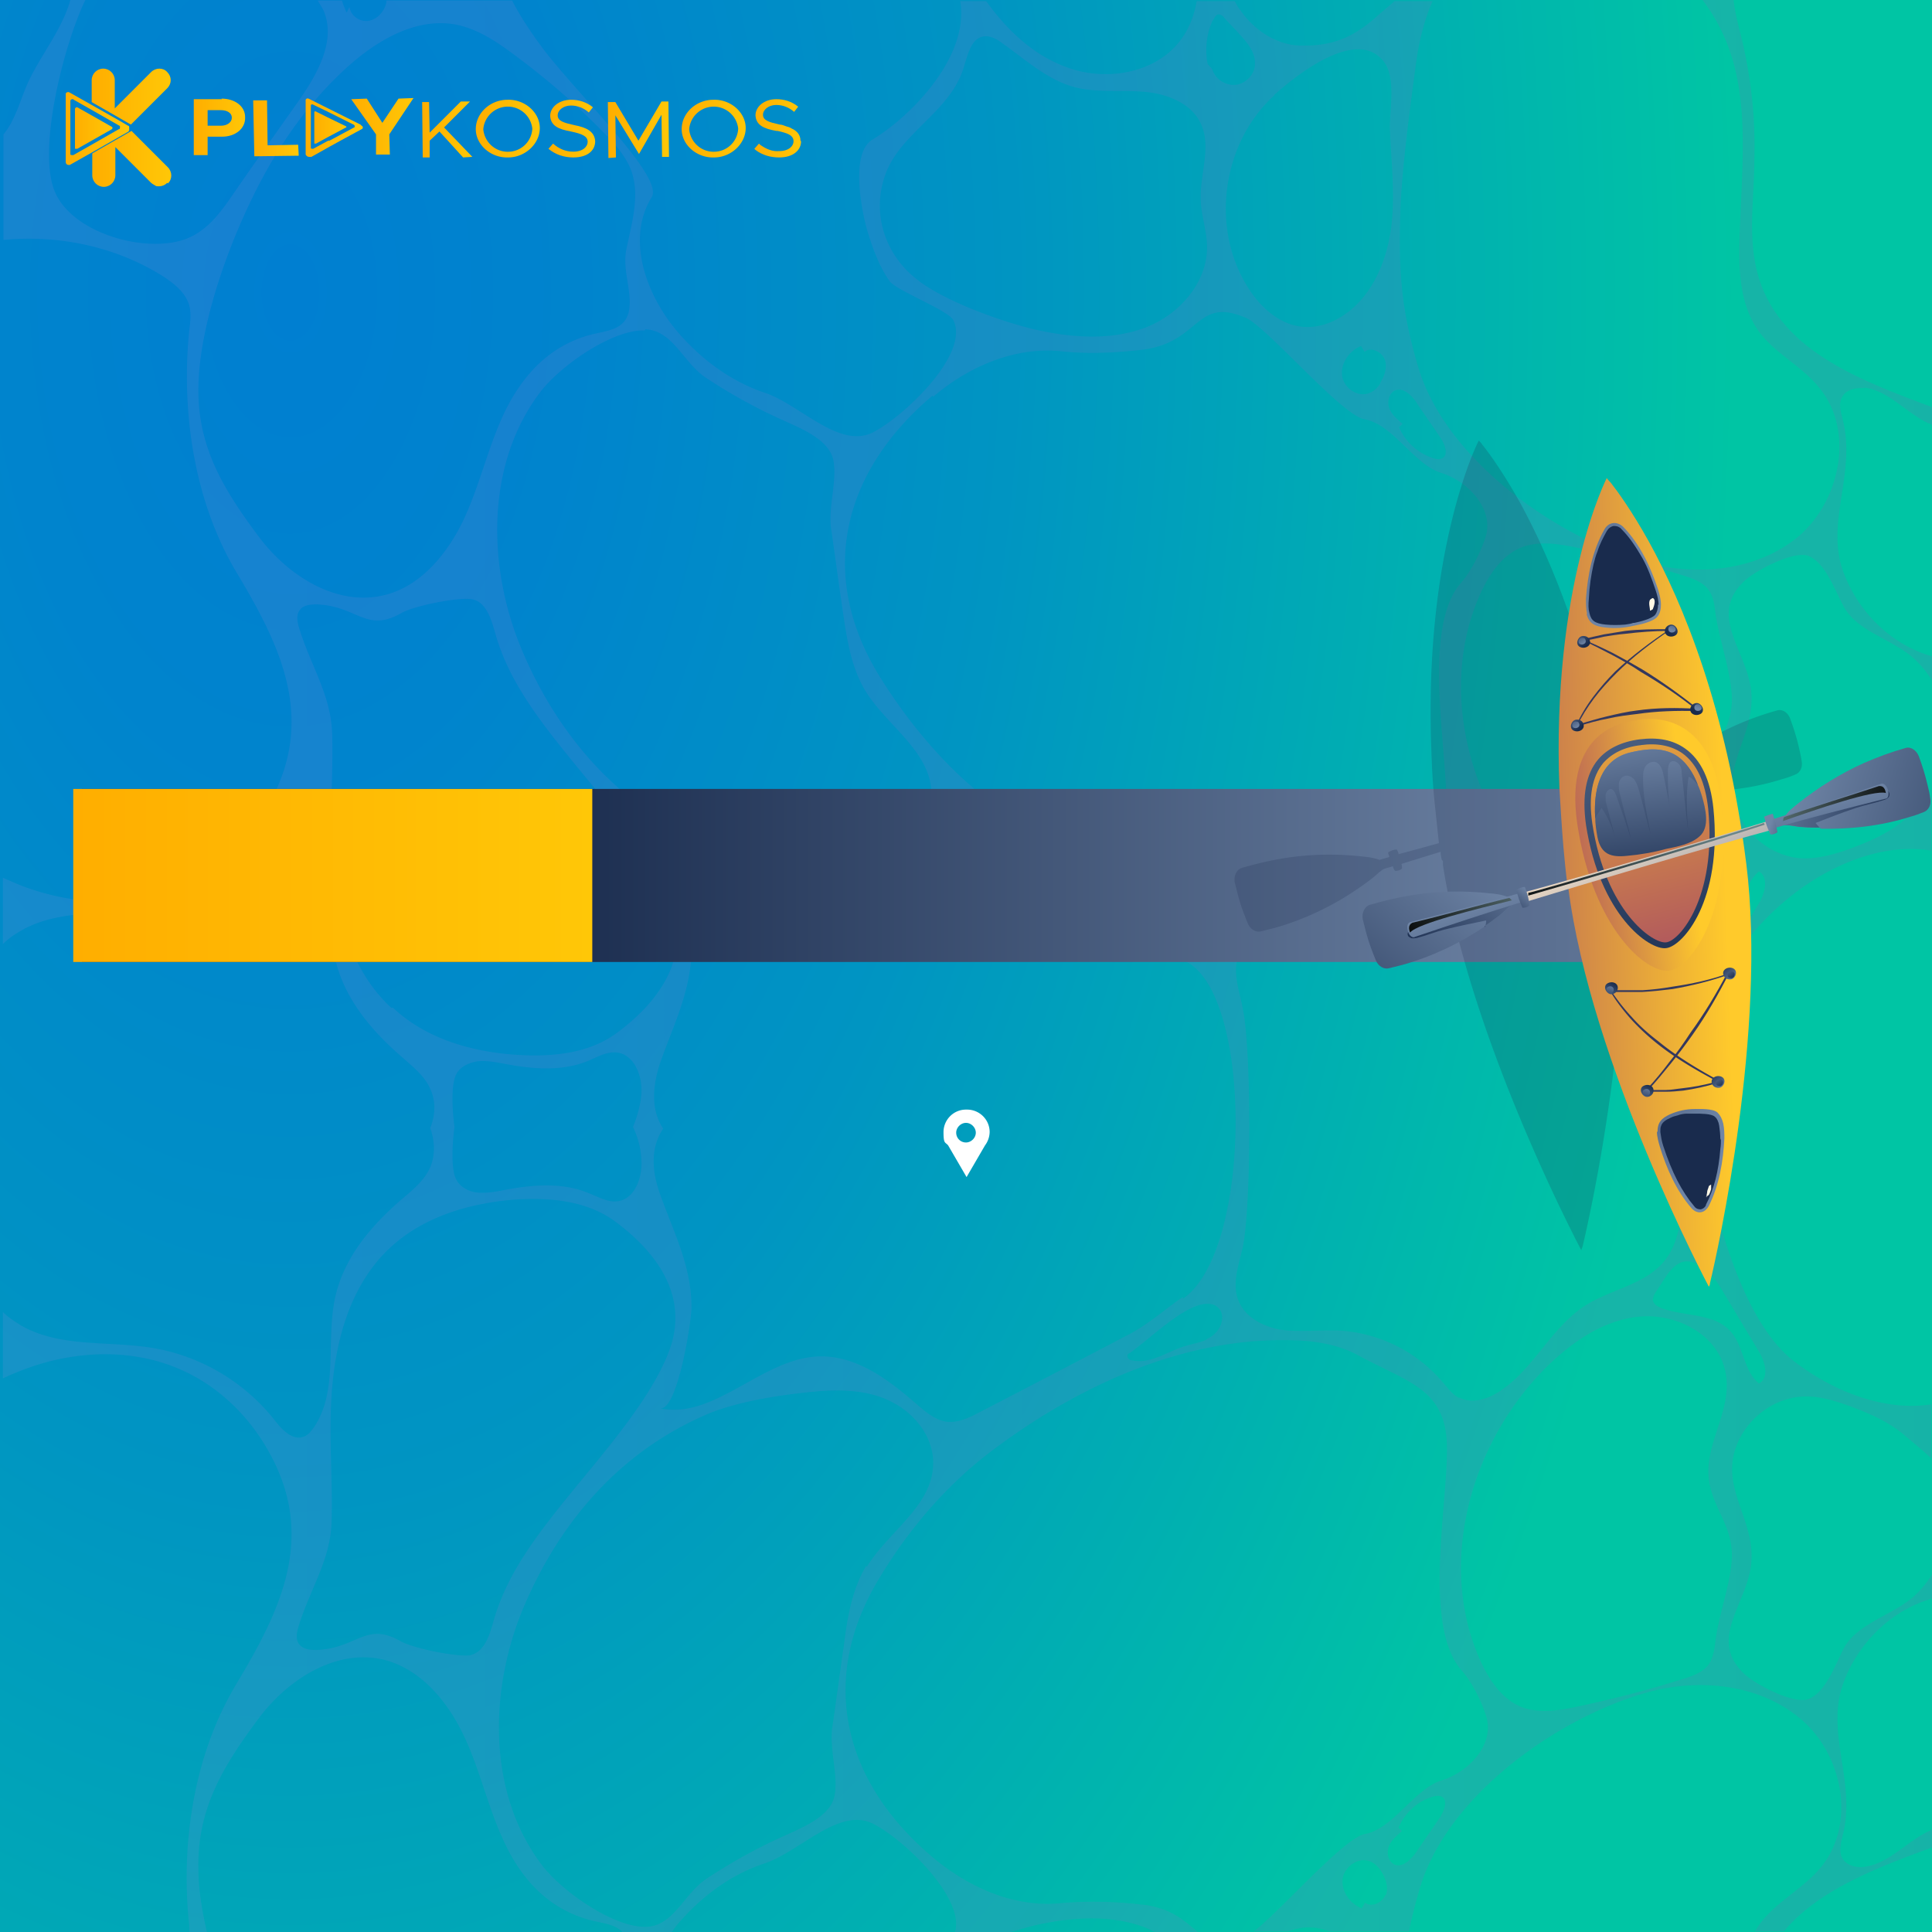 <svg xmlns="http://www.w3.org/2000/svg" xmlns:xlink="http://www.w3.org/1999/xlink" width="335" height="335"><rect width="100%" height="100%" fill="#333333" stroke="none"/><defs><linearGradient id="f" x1=".6" x2="335" y1="167.5" y2="167.5" data-name="Безымянный градиент 497" gradientUnits="userSpaceOnUse"><stop offset="0" stop-color="#8d8ddb"/><stop offset="1" stop-color="#8b57b8"/></linearGradient><linearGradient id="a" x1="15.9" x2="29.6" y1="16.8" y2="16.8" data-name="Безымянный градиент 245" gradientUnits="userSpaceOnUse"><stop offset="0" stop-color="#ffae00"/><stop offset="1" stop-color="#ffc707"/></linearGradient><linearGradient xlink:href="#a" id="g" x1="15.9" x2="29.6" y1="27.4" y2="27.4" data-name="Безымянный градиент 245"/><linearGradient xlink:href="#a" id="h" x1="11.3" x2="22.4" y1="22.1" y2="22.1" data-name="Безымянный градиент 245"/><linearGradient xlink:href="#a" id="i" x1="13" x2="19.5" y1="22.1" y2="22.1" data-name="Безымянный градиент 245"/><linearGradient xlink:href="#a" id="j" x1="52.9" x2="62.7" y1="22.1" y2="22.1" data-name="Безымянный градиент 245"/><linearGradient xlink:href="#a" id="k" x1="54.4" x2="60.1" y1="22" y2="22" data-name="Безымянный градиент 245"/><linearGradient xlink:href="#a" id="l" x1="33.7" x2="42.6" y1="22" y2="22" data-name="Безымянный градиент 245"/><linearGradient xlink:href="#a" id="m" x1="43.9" x2="51.8" y1="22.2" y2="22.2" data-name="Безымянный градиент 245"/><linearGradient xlink:href="#a" id="n" x1="60.9" x2="71.7" y1="21.9" y2="21.9" data-name="Безымянный градиент 245"/><linearGradient xlink:href="#a" id="o" x1="73.2" x2="81.9" y1="22.5" y2="22.5" data-name="Безымянный градиент 245"/><linearGradient xlink:href="#a" id="p" x1="82.5" x2="93.6" y1="22.3" y2="22.3" data-name="Безымянный градиент 245"/><linearGradient xlink:href="#a" id="q" x1="95.1" x2="103.2" y1="22.4" y2="22.4" data-name="Безымянный градиент 245"/><linearGradient xlink:href="#a" id="r" x1="105.4" x2="116" y1="22.5" y2="22.5" data-name="Безымянный градиент 245"/><linearGradient xlink:href="#a" id="s" x1="118.2" x2="129.3" y1="22.3" y2="22.3" data-name="Безымянный градиент 245"/><linearGradient xlink:href="#a" id="t" x1="130.9" x2="138.9" y1="22.4" y2="22.4" data-name="Безымянный градиент 245"/><linearGradient id="u" x1="14.2" x2="275" y1="151.8" y2="151.8" gradientUnits="userSpaceOnUse"><stop offset=".3" stop-color="#192b4d"/><stop offset="1" stop-color="#6f85a6"/></linearGradient><linearGradient xlink:href="#a" id="v" x1="12.7" x2="102.7" y1="151.8" y2="151.8" data-name="Безымянный градиент 245"/><linearGradient id="c" x1="-686.6" x2="-721.5" y1="-1339.8" y2="-1291.3" data-name="Безымянный градиент 11" gradientTransform="rotate(52.3 -1712.93 410.03)" gradientUnits="userSpaceOnUse"><stop offset="0" stop-color="#ffca2b"/><stop offset="1" stop-color="#96326e"/></linearGradient><linearGradient id="b" x1="-2236.5" x2="-2203.4" y1="1013.7" y2="1036.7" data-name="Безымянный градиент 18" gradientTransform="rotate(172.8 -944.91 686.8)" gradientUnits="userSpaceOnUse"><stop offset="0" stop-color="#6f85a6"/><stop offset="1" stop-color="#192b4d"/></linearGradient><linearGradient xlink:href="#b" id="w" x1="298.9" x2="287.2" y1="203" y2="196.9" data-name="Безымянный градиент 18"/><linearGradient xlink:href="#b" id="x" x1="-2234.8" x2="-2203.3" y1="1115.1" y2="1136" data-name="Безымянный градиент 18"/><linearGradient xlink:href="#b" id="y" x1="288.1" x2="275.5" y1="104.4" y2="98.1" data-name="Безымянный градиент 18"/><linearGradient xlink:href="#c" id="z" x1="-696" x2="-711.2" y1="-1339" y2="-1312.7" data-name="Безымянный градиент 11"/><linearGradient xlink:href="#b" id="A" x1="-2228" x2="-2238.2" y1="1125.6" y2="1039.4" data-name="Безымянный градиент 18"/><linearGradient xlink:href="#c" id="B" x1="-2230.1" x2="-2239.3" y1="1107.3" y2="1031.3" data-name="Безымянный градиент 11" gradientTransform="rotate(172.8 -944.91 686.8)"/><linearGradient xlink:href="#b" id="C" x1="-2234.2" x2="-2234.2" y1="1085.5" y2="1059" data-name="Безымянный градиент 18"/><linearGradient xlink:href="#b" id="D" x1="-2233.1" x2="-2234.7" y1="1088.8" y2="1061.5" data-name="Безымянный градиент 18"/><linearGradient xlink:href="#b" id="E" x1="-2242" x2="-2239.5" y1="1024.9" y2="1028.2" data-name="Безымянный градиент 18"/><linearGradient xlink:href="#b" id="F" x1="-2239.9" x2="-2241.3" y1="1028" y2="1025.2" data-name="Безымянный градиент 18"/><linearGradient xlink:href="#b" id="G" x1="858.9" x2="861.4" y1="1024.2" y2="1027.6" data-name="Безымянный градиент 18" gradientTransform="scale(1 -1) rotate(7.2 10232.15 -4155.99)"/><linearGradient xlink:href="#b" id="H" x1="861" x2="859.6" y1="1027.3" y2="1024.5" data-name="Безымянный градиент 18" gradientTransform="scale(1 -1) rotate(7.2 10232.15 -4155.99)"/><linearGradient xlink:href="#b" id="I" x1="-2246.2" x2="-2243.7" y1="1043.3" y2="1046.6" data-name="Безымянный градиент 18"/><linearGradient xlink:href="#b" id="J" x1="-2244.1" x2="-2245.5" y1="1046.4" y2="1043.6" data-name="Безымянный градиент 18"/><linearGradient xlink:href="#b" id="K" x1="855" x2="857.4" y1="1042.6" y2="1045.9" data-name="Безымянный градиент 18" gradientTransform="scale(1 -1) rotate(7.2 10232.15 -4155.99)"/><linearGradient xlink:href="#b" id="L" x1="857" x2="855.6" y1="1045.7" y2="1042.9" data-name="Безымянный градиент 18" gradientTransform="scale(1 -1) rotate(7.2 10232.15 -4155.99)"/><linearGradient xlink:href="#b" id="M" x1="-2242.9" x2="-2240.4" y1="-610.2" y2="-606.9" data-name="Безымянный градиент 18" gradientTransform="scale(-1 1) rotate(7.2 -6956.33 15261.34)"/><linearGradient xlink:href="#b" id="N" x1="-2240.8" x2="-2242.2" y1="-607.1" y2="-609.9" data-name="Безымянный градиент 18" gradientTransform="scale(-1 1) rotate(7.2 -6956.33 15261.34)"/><linearGradient xlink:href="#b" id="O" x1="857" x2="859.5" y1="-609.5" y2="-606.1" data-name="Безымянный градиент 18" gradientTransform="rotate(-7.2 6273.07 4397.6)"/><linearGradient xlink:href="#b" id="P" x1="859.1" x2="857.7" y1="-606.3" y2="-609.1" data-name="Безымянный градиент 18" gradientTransform="rotate(-7.2 6273.07 4397.6)"/><linearGradient xlink:href="#b" id="Q" x1="-2245.6" x2="-2243.2" y1="-596.2" y2="-592.9" data-name="Безымянный градиент 18" gradientTransform="scale(-1 1) rotate(7.2 -6956.33 15261.34)"/><linearGradient xlink:href="#b" id="R" x1="-2243.6" x2="-2245" y1="-593.1" y2="-595.9" data-name="Безымянный градиент 18" gradientTransform="scale(-1 1) rotate(7.2 -6956.33 15261.34)"/><linearGradient xlink:href="#b" id="S" x1="854.1" x2="856.6" y1="-595.2" y2="-591.9" data-name="Безымянный градиент 18" gradientTransform="rotate(-7.2 6273.07 4397.6)"/><linearGradient xlink:href="#b" id="T" x1="856.2" x2="854.8" y1="-592.1" y2="-594.9" data-name="Безымянный градиент 18" gradientTransform="rotate(-7.2 6273.07 4397.6)"/><linearGradient id="U" x1="-1240.6" x2="-1210" y1="-1315.6" y2="-1320.3" data-name="Безымянный градиент 3" gradientTransform="rotate(73.7 -1451.92 431.56)" gradientUnits="userSpaceOnUse"><stop offset="0" stop-color="#f0dcc5"/><stop offset=".3" stop-color="#b9b5b5"/><stop offset="1" stop-color="#30548e"/><stop offset="1" stop-color="#274e8c"/></linearGradient><linearGradient xlink:href="#b" id="V" x1="-1242.5" x2="-1214.4" y1="-1344.3" y2="-1388.6" data-name="Безымянный градиент 18" gradientTransform="rotate(73.7 -1451.92 431.56)"/><linearGradient xlink:href="#b" id="W" x1="-1241.2" x2="-1228.5" y1="-1336.5" y2="-1360.4" data-name="Безымянный градиент 18" gradientTransform="rotate(73.7 -1451.92 431.56)"/><linearGradient xlink:href="#b" id="X" x1="-1237.3" x2="-1211.6" y1="-1349.6" y2="-1349.3" data-name="Безымянный градиент 18" gradientTransform="rotate(73.7 -1451.92 431.56)"/><linearGradient xlink:href="#b" id="Y" x1="-1235" x2="-1231.5" y1="-1337.5" y2="-1343" data-name="Безымянный градиент 18" gradientTransform="rotate(73.7 -1451.92 431.56)"/><linearGradient id="d" x1="-1241.7" x2="-1229.2" y1="-1336.6" y2="-1360" data-name="Безымянный градиент 26" gradientTransform="rotate(73.7 -1451.92 431.56)" gradientUnits="userSpaceOnUse"><stop offset="0" stop-color="#6a868a"/><stop offset="1"/></linearGradient><linearGradient xlink:href="#b" id="Z" x1="-1243.1" x2="-1214.9" y1="1832.9" y2="1788.6" data-name="Безымянный градиент 18" gradientTransform="scale(1 -1) rotate(-73.7 -1815.51 -160.1)"/><linearGradient xlink:href="#b" id="aa" x1="-1241.7" x2="-1229" y1="1840.7" y2="1816.8" data-name="Безымянный градиент 18" gradientTransform="scale(1 -1) rotate(-73.7 -1815.51 -160.1)"/><linearGradient xlink:href="#b" id="ab" x1="-1237.8" x2="-1212.1" y1="1827.6" y2="1827.9" data-name="Безымянный градиент 18" gradientTransform="scale(1 -1) rotate(-73.7 -1815.51 -160.1)"/><linearGradient xlink:href="#b" id="ac" x1="-1235.6" x2="-1232" y1="1839.7" y2="1834.2" data-name="Безымянный градиент 18" gradientTransform="scale(1 -1) rotate(-73.7 -1815.51 -160.1)"/><linearGradient xlink:href="#d" id="ad" x1="-1242.2" x2="-1229.7" y1="1840.6" y2="1817.2" data-name="Безымянный градиент 26" gradientTransform="scale(1 -1) rotate(-73.7 -1815.51 -160.1)"/><linearGradient xlink:href="#d" id="ae" x1="-1230.2" x2="-1243.3" y1="-1329" y2="-1289.1" data-name="Безымянный градиент 26"/><radialGradient id="e" cx="1198.1" cy="50.7" r="418.3" data-name="Безымянный градиент 9" fx="1198.1" fy="50.7" gradientTransform="matrix(.6 0 0 1 -668.5 0)" gradientUnits="userSpaceOnUse"><stop offset="0" stop-color="#007fd1"/><stop offset=".2" stop-color="#0084cd"/><stop offset=".5" stop-color="#0095c2"/><stop offset=".8" stop-color="#00b1b0"/><stop offset="1" stop-color="#00c5a4"/></radialGradient></defs><g data-name="Layer 1"><path fill="url(#e)" d="M0 0h335v335H0z"/><path fill="url(#f)" d="M323.2 67.2c4.3.5 7.3 4.4 11.2 6.2.2 0 .4.2.6.3v-3.1c-12.9-4.9-28.4-10.3-30.8-25.8-.9-5.7 0-11.5 0-17.3.2-7.1-.6-14.3-2.3-21.2-.5-2-1.1-4.2-1.3-6.3h-5.4c8.2 10.7 7.2 23.3 6.6 37-.3 7.1-.9 14.8 3.2 20.5 2.9 3.9 7.5 6 10.5 9.8 6 7.3 3.7 19.2-3.4 25.5-7.2 6.2-17.8 7.2-26.9 4.7-15.4-4.3-34.6-17.9-39.3-33.9-2.9-9.8-3.4-16.3-3.1-26.5.2-7.5 1.8-19.2 2.8-26.6.5-3.5 1.4-7.1 2.8-10.3h-6.6c-1 .9-2 1.7-2.9 2.5-4.1 3.7-7.7 5.3-13.2 5.2-4.2 0-8.2-2.6-10.6-6.1-.4-.5-.7-1-1-1.6h-6.6c-.4 2.2-1.1 4.3-2.4 6.2-4.2 6.3-13.3 7.9-20.3 5.2-5.7-2.1-10.2-6.4-13.8-11.4h-4.5c1.6 9.3-8 19.6-15.2 24-3.9 2.3-1.9 12.2-1 15.5.9 3 2.1 6.5 4 9.1 1.2 1.6 10.1 5 11 6.7 3 6-9.1 17.2-14.2 19.6-5.8 2.6-12.5-5-18.5-7s-11.3-6-15.4-10.9c-5.3-6.4-8.6-15.9-4.2-23 2.1-3.4-11.5-16.4-18.5-25.3-2.1-2.8-4.1-5.7-5.7-8.8H67v.3c-.3 1.5-1.5 2.9-3 3.2-1.5.3-3.2-.8-3.4-2.4l-.5 1c-.3-.7-.6-1.4-.8-2.1h-4.2l.9 1.5c2.5 5.4-1.1 11.5-4.5 16.3-3.8 5.4-7.6 10.7-11.3 16.1-2 2.9-4.2 5.8-7.4 7.2-7 3.1-20.8-.7-23.5-8.5-2.7-7.8 2-25.5 5.5-32.7h-2.6c-1.3 4.7-4.6 8.9-6.8 13.2-1.7 3.2-2.5 7.4-4.8 10.1v18.3c9.5-.9 19.3 1.1 27.5 6.2 2 1.3 4 2.8 4.7 5.1.4 1.4.2 3 0 4.5-1.4 14.2.9 29.7 8.3 42 7.8 13 13.7 25.5 5.5 40.1-3.5 6.3-9 11.6-15.7 14.4-8.3 3.5-17.9 3-26.3 0-1.4-.5-2.7-1.1-4.1-1.7v11.5c.9-.9 1.9-1.6 3.1-2.3 6.9-4 15.5-2.6 23.3-4 8-1.4 15.5-5.9 20.6-12.3 1.4-1.7 3.2-3.8 5.2-3 .8.3 1.4 1 1.8 1.7 4.3 6.5 1.9 15.2 3.7 22.8 1.6 6.6 6.2 12.1 11.4 16.6 1.9 1.7 4 3.3 5 5.6 1 2.1.9 4.6 0 6.8.8 2.2.9 4.7 0 6.8-1 2.3-3.1 4-5 5.6-5.2 4.5-9.8 9.9-11.4 16.6-1.8 7.6.6 16.3-3.7 22.8-.5.7-1 1.4-1.8 1.7-2 .8-3.9-1.3-5.2-3a34.28 34.28 0 0 0-20.6-12.3c-7.8-1.4-16.4 0-23.3-4-1.1-.7-2.2-1.4-3.1-2.3V239c1.3-.6 2.7-1.2 4.1-1.7 8.4-3.1 18.1-3.5 26.3 0 6.7 2.8 12.2 8.1 15.7 14.4 8.2 14.6 2.3 27.1-5.5 40.1-7.5 12.4-9.8 27.8-8.3 42 0 .4 0 .9.1 1.3h3c-.9-3.9-1.5-7.6-1.5-11.1-.2-10.4 4.3-17.8 10.5-26.1 5.1-6.8 13.5-12.1 21.7-10.1 6.3 1.6 10.9 7.1 13.7 12.9 2.8 5.8 4.2 12.3 6.9 18.2 3 6.7 7.7 12 15 14 2.2.6 4.5.7 5.8 2.2h8.4l.8-1.1c4.1-4.9 9.3-8.9 15.4-10.9 6-2 12.7-9.6 18.5-7 4.9 2.2 16.3 12.8 14.5 18.9h9.7c1.7-.5 3.4-1 4.8-1.3 6.1-1.3 12.6-1.7 18.4.5.6.2 1.1.5 1.7.8h7.5c-2.2-1.8-4.6-4.3-10.1-4.8-4.5-.5-9.2-.6-13.7-.2-8 .8-15.9-2.7-22.1-7.9-15.3-12.8-20.2-30.6-9.3-48.5 5.1-8.5 11.8-16.3 19.7-22.2 14.9-11.2 33.3-19.6 52-19 3.8.1 7.7.7 11.1 2.5 9 4.9 15.5 5.9 15.6 16.1.1 10.2-4.2 30.9 2.5 38.6 1.8 2 3.5 5.4 4.3 8 1.5 4.8-2.9 9.6-7.7 11.1-4.8 1.5-8.4 8.4-13.3 9.3-3.6.6-14.6 13.3-19.3 16.9h6a9.37 9.37 0 0 1 7.1 0h13.8c.5-2.4 1.1-4.8 1.9-7.5 4.7-16 23.9-29.6 39.3-33.9 9.1-2.6 19.7-1.5 26.9 4.7 7.2 6.2 9.4 18.1 3.4 25.5-3 3.7-7.6 5.9-10.5 9.7-.4.5-.7 1-1 1.5h5c6.2-7.4 16.6-11.2 25.8-14.6v-3.1c-.2 0-.4.2-.6.3-3.9 1.8-6.9 5.6-11.2 6.2-1.4.2-3-.2-3.8-1.4-.7-1.2-.3-2.7 0-4 2.4-9.2-2.9-17.5 0-26.1 2.4-7 8.3-13 15.5-15V273c-.8 1.3-1.7 2.4-2.6 3.3-3.7 3.7-10.4 5-12.8 9.7-1.4 2.8-3.1 7.5-6 8.6-2.5 1-9.2-2.5-11.2-4.4-6.5-6.2 1-12.5 1.3-19.7.4-7.9-6.4-13.5-1.7-21.7 2.1-3.6 5.9-6.2 10-6.6 3-.3 5.9.6 8.7 1.6 3.5 1.3 7 2.8 9.8 5.3 1.2 1 2.8 2.3 4.4 3.8v-9.4c-8.2 1.3-17.2-2.3-24-7.6-12.1-9.5-16.3-40.4-16.3-40.4-3.9-14.8 4.2-31 16.3-40.4 6.8-5.3 15.8-9 24-7.6v-9.4c-1.6 1.5-3.2 2.8-4.4 3.8-2.8 2.5-6.3 4-9.8 5.3-2.8 1-5.7 1.8-8.7 1.6-4.1-.4-8-3-10-6.6-4.7-8.2 2.1-13.8 1.7-21.7-.3-7.2-7.8-13.5-1.3-19.7 2-1.9 8.7-5.4 11.2-4.4 2.9 1.2 4.5 5.8 6 8.6 2.4 4.7 9.1 5.9 12.8 9.7.9.9 1.8 2 2.6 3.3v-4.2c-7.2-2-13.1-8-15.5-15-2.9-8.5 2.4-16.9 0-26.1-.3-1.3-.8-2.8 0-4 .7-1.2 2.4-1.5 3.8-1.4Zm-83 261.4c-.5 1.3-2.4 2.2-3.5 1.3l-.6 1c-2-.8-3.5-2.9-3.3-5 .2-2.1 2.6-3.9 4.6-3.2.9.3 1.6 1 2.1 1.8.8 1.2 1.3 2.8.8 4.1Zm9.7-13.8c-1.4 2.1-2.9 4.2-4.3 6.3-.9 1.3-2.4 2.8-3.8 2.2-1.1-.5-1.4-2-1-3.1.4-1.1 1.4-1.9 2.3-2.7l-.6-.6c1.1-2.6 3.4-4.7 6.1-5.4.4-.1.9-.2 1.3 0 1.2.5.6 2.3-.1 3.4Zm-4.3-245c1.4 2.1 2.9 4.2 4.3 6.3.7 1.1 1.3 2.9.1 3.4-.4.2-.9.1-1.3 0-2.7-.8-5-2.8-6.1-5.4l.6-.6c-.9-.8-1.9-1.6-2.3-2.7-.4-1.1-.1-2.6 1-3.1 1.5-.6 2.9.9 3.8 2.2Zm-24.7-53.3c3.8-3.4 14.1-11.7 18.9-6 2.4 2.8 1.1 8.7 1.2 11.9.2 5.1.8 10.2.4 15.3-.5 6.9-3.4 14.3-9.5 17.6-1.6.9-3.4 1.4-5.2 1.4-4.6 0-8.4-3.5-10.7-7.5-6.1-10.3-3.9-24.7 5-32.7Zm18.5 49.9c-.5.8-1.2 1.5-2.1 1.8-2 .7-4.4-1-4.6-3.2-.2-2.1 1.3-4.2 3.3-5l.6 1c1.1-.9 3 0 3.5 1.3s0 2.9-.8 4.1Zm-29-63c.2-.4.5-.9.9-.9s.8.3 1 .6c.9 1 1.8 1.9 2.6 2.8 1.4 1.5 2.8 3.2 2.7 5.2 0 1.8-1.6 3.4-3.3 3.6-1.8.2-3.6-1-4.1-2.7l-.8-.9c-.5-2.5-.2-5.3.9-7.6Zm-51.2 45.2c-5.5-4.1-8.2-11.3-5.7-18.3 2.6-7.3 11.3-10.9 13.6-18.6.7-2.2 1.3-5.2 3.6-5.4 1.1-.1 2.2.5 3.1 1.2 4 2.8 7.7 6.3 12.5 7.6 3.8 1 7.9.5 11.9.8 4 .3 8.3 1.9 10 5.5 1.9 4-.1 8.6 0 13 0 2.8 1.1 5.6 1.1 8.5 0 6.2-4.9 11.7-10.7 13.9-5.8 2.2-12.3 1.8-18.4.5-6-1.3-16-4.9-20.9-8.6Zm2.6 20.2c6.1-5.2 14.1-8.7 22.1-7.9 4.5.5 9.2.3 13.7-.2 10.7-1.1 9.5-9.4 18.4-5.6 3.7 1.6 16.6 16.9 20.6 17.6 5 .9 8.5 7.8 13.3 9.3 4.8 1.5 9.2 6.4 7.7 11.1-.8 2.5-2.5 6-4.3 8-6.7 7.7-2.4 28.4-2.5 38.6-.1 10.2-6.6 11.2-15.6 16.1-3.3 1.8-7.2 2.4-11.1 2.5-18.6.6-37.1-7.8-52-19-7.9-5.9-14.5-13.8-19.7-22.2-10.9-17.9-6-35.6 9.3-48.5Zm46.5 96c-3.9-.9-9.1-6.1-12.4-8.4-.2-.1-.3-.2-.4-.4-.2-.4.4-.8.9-.9 2.9-.6 5.7 1.4 8.5 2.3 1.4.5 2.9.7 4.3 1.3 3.8 1.7 3.8 7-.9 6ZM111.9 57.1c4.8.2 6.5 5.7 10.5 8.4 4.4 2.9 9.1 5.5 13.9 7.6 2.8 1.3 7.5 3.2 8.2 6.7.7 3.5-.9 8-.4 11.8.7 4.7 1.3 9.4 2 14.1.7 4.8 1.4 9.8 3.9 14 3.7 6.1 11.3 10.5 11.5 17.7.2 4.4-2.8 8.5-6.6 10.6-3.8 2.1-8.4 2.5-12.8 2.2-6.1-.5-14.6-1.7-20.2-4.2-14.6-6.4-24.9-18.2-31.2-32.8-6.3-14.6-6.6-32.9 3.2-45.5 3.5-4.4 12.3-10.6 17.9-10.4Zm-67 36C38.7 84.8 34.2 77.4 34.4 67c.2-10.4 4.9-23.7 9.5-33 4.3-8.8 10-17 17.5-23.4 4.9-4.1 11-7.4 17.3-6.4 4 .7 7.4 3 10.6 5.4 5.4 4 10.5 8.4 15.2 13.2 2 2 4 4.2 5 6.9 1.5 4.4 0 9.1-.9 13.6-.7 3.6 1 7.1.5 10.4-.6 3.6-3.9 3.6-6.9 4.4-7.2 2-11.9 7.3-15 14-2.7 5.9-4.1 12.3-6.9 18.2-2.8 5.8-7.4 11.4-13.7 12.9-8.2 2-16.6-3.3-21.7-10.1Zm23 81.7c-7-6.4-9.7-16.3-10.3-25.7-.5-7.2.2-14.5 0-21.8-.2-6.8-3.7-11.8-5.7-18.3-.3-1-.6-2.2 0-3.1.6-1 1.9-1.1 3.1-1.1 7 .3 8.5 5 14.6 1.5 2-1.2 9.8-2.8 12.2-2.4 2.5.4 3.4 3.5 4.1 6 2.4 8.5 8.1 15.6 13.7 22.5s14.7 17.2 17.2 25.7c2.4 8.5-2.6 15.6-9.7 20.9-4.9 3.7-11.4 4.3-17.5 3.9-7.8-.5-15.8-2.8-21.5-8.2Zm41.9 20.7c.8 1.7 1.3 3.5 1.4 5.4.3 3.1-1.1 7.1-4.2 7.4-1.7.2-3.3-.8-4.9-1.4-4.5-1.9-9.6-1.5-14.4-.6-1.5.3-3.1.6-4.7.5-1.6-.1-3.2-.9-3.9-2.3-.8-1.5-.8-5.2-.3-9.1-.5-3.9-.5-7.6.3-9.1.7-1.4 2.3-2.1 3.9-2.3 1.6-.1 3.1.2 4.7.5 4.8.9 9.9 1.3 14.4-.6 1.6-.7 3.2-1.6 4.9-1.4 3.1.4 4.5 4.3 4.2 7.4-.2 1.9-.7 3.7-1.4 5.4ZM81.7 287c-2.3.4-10.1-1.2-12.2-2.4-6.1-3.5-7.5 1.2-14.6 1.5-1.1 0-2.4-.1-3.1-1.1-.6-.9-.3-2.1 0-3.1 2-6.5 5.6-11.5 5.7-18.3.2-7.2-.5-14.5 0-21.7.6-9.5 3.3-19.3 10.3-25.7 5.8-5.3 13.7-7.6 21.5-8.2 6.1-.4 12.6.2 17.5 3.9 7.1 5.3 12.1 12.4 9.7 20.9-2.5 8.5-11.6 18.8-17.2 25.7-5.6 6.9-11.3 14-13.7 22.5-.7 2.5-1.6 5.5-4.1 6Zm68.5-15.5c-2.5 4.2-3.3 9.1-3.9 14-.7 4.7-1.3 9.4-2 14.1-.5 3.8 1.1 8.3.4 11.8-.7 3.5-5.4 5.4-8.2 6.7-4.8 2.1-9.5 4.7-13.9 7.6-4 2.6-5.7 8.2-10.5 8.4-5.6.2-14.4-6-17.9-10.4-9.8-12.6-9.5-30.9-3.2-45.5 6.3-14.6 16.6-26.4 31.2-32.8 5.6-2.5 14.1-3.7 20.2-4.2 4.4-.3 9 0 12.8 2.2 3.8 2.1 6.8 6.2 6.6 10.6-.2 7.2-7.8 11.6-11.5 17.7Zm59-39.2c-1.4.6-2.9.8-4.3 1.3-2.8 1-5.6 2.9-8.5 2.3-.5 0-1-.4-.9-.9 0-.2.2-.3.4-.4 3.3-2.3 8.5-7.5 12.4-8.4 4.6-1 4.7 4.4.9 6Zm-4.1-7.4c-3.1 2.1-5.8 4.6-9.2 6.4-8.6 4.5-17.2 9-25.9 13.5-1.9 1-3.9 2-6 1.7-1.8-.3-3.4-1.6-4.8-2.8-4.9-4.3-10.6-8.7-17.2-8.5-9.9.3-18 11-27.6 9 3.1.7 5.6-15.7 5.5-17.6 0-7-3.1-13-5.4-19.4-1.8-5-1.4-8.7.5-11.5-1.8-2.7-2.2-6.4-.5-11.5 2.3-6.5 5.3-12.4 5.4-19.4 0-1.9-2.4-18.3-5.5-17.6 9.7-2.1 17.8 8.7 27.6 9 6.5.2 12.2-4.2 17.2-8.5 1.4-1.2 2.9-2.5 4.8-2.8 2.1-.3 4.2.7 6 1.7 8.6 4.5 17.2 9 25.9 13.5 3.3 1.7 5.6 5 9.2 6.4 12.2 4.6 12.2 50.5 0 58.7Zm47.9 17.5c-1.2-.6-2-1.8-2.9-2.8a25.5 25.5 0 0 0-18.1-8.9c-3.2-.1-6.5.3-9.7-.1-3.2-.5-6.5-2.2-7.6-5.2-1.1-2.9.1-6.1.8-9.2 1.5-7.3 1.5-34.1 0-41.3-.6-3.1-1.8-6.2-.8-9.2 1.1-3 4.4-4.7 7.6-5.2 3.2-.5 6.4 0 9.7-.1 6.9-.3 13.7-3.6 18.1-8.9.9-1 1.7-2.2 2.9-2.8 2.2-1.2 5-.3 7.1 1.1 5.9 3.9 8.9 11.2 14.9 14.9 4.3 2.7 9.9 3.5 13.3 7.4 3.1 3.5 3.4 8.6 3.2 13.3-.1 3.4-.1 16.9 0 20.3.2 4.7-.1 9.8-3.2 13.3-3.4 3.8-9 4.6-13.3 7.3-6 3.8-9 11-14.9 14.9-2.1 1.4-4.9 2.3-7.1 1.1Zm47.2 29c-.5 4.3-2.1 8.5-2.7 12.8-.2 1.6-.4 3.3-1.3 4.5-1 1.3-2.7 1.9-4.3 2.4-6 1.9-12.2 3.5-18.3 4.8-3.3.7-6.8 1.3-10 0-3.2-1.4-5.3-4.5-6.8-7.7-7.8-17-1.8-38.2 11.5-51.3 4.4-4.3 9.8-8 15.9-8.6s12.9 2.7 14.7 8.5c2.2 7-3.4 13-2.6 19.7.7 5.4 4.7 8.5 3.9 14.8Zm-5.1-51.8c1.7 1.1 2.8 2.9 3.8 4.6 2 3.3 4 6.7 6 10 1.1 1.8 2 4.6.1 5.7-2.7-2.2-2.6-6.4-4.9-9-2.8-3.2-7.8-2.6-11.8-4-.8-.3-1.6-.7-1.7-1.5 0-.5.3-1.1.6-1.5 2-2.9 3.6-7 7.9-4.3Zm9.9-68.5c1.8 1.1 1 3.9-.1 5.7-2 3.3-4 6.7-6 10-1 1.7-2.1 3.5-3.8 4.6-4.3 2.7-5.9-1.4-7.9-4.3-.3-.4-.6-1-.6-1.5 0-.8.9-1.3 1.7-1.5 4-1.4 9-.8 11.8-4 2.3-2.6 2.2-6.8 4.9-9Zm-4.8-31.5c.8 6.3-3.2 9.3-3.9 14.8-.8 6.7 4.8 12.7 2.6 19.7-1.8 5.9-8.6 9.2-14.7 8.5s-11.5-4.3-15.9-8.6c-13.3-13.1-19.3-34.3-11.5-51.3 1.5-3.2 3.6-6.3 6.8-7.7 3.1-1.3 6.7-.7 10 0 6.2 1.3 12.3 2.9 18.3 4.8 1.6.5 3.3 1.1 4.3 2.4 1 1.3 1.1 3 1.3 4.5.7 4.3 2.2 8.5 2.7 12.8Z" opacity=".2"/><path fill="url(#e)" d="M0 0h335v335H0z" opacity=".2"/><path fill="#fff" d="M167.5 192.4c-2.2 0-3.9 1.8-3.9 3.9s.3 1.7.8 2.3l3.2 5.5 3.2-5.5a4 4 0 0 0 .8-2.3c0-2.2-1.8-3.9-3.9-3.9Zm0 5.7c-1 0-1.7-.8-1.7-1.7s.8-1.7 1.7-1.7 1.7.8 1.7 1.7-.8 1.7-1.7 1.7Z"/><g data-name="PRINT"><path fill="url(#a)" d="M29.6 13.9c0 .5-.2 1-.6 1.4l-6.3 6.3-6.8-3.9v-3.8c0-1.1.9-2 2-2s2 .9 2 2v4.9l6.3-6.3c.8-.8 2.1-.8 2.8 0 .4.4.6.9.6 1.4Z"/><path fill="url(#g)" d="M29 31.7c-.4.4-.9.6-1.4.6s-.5 0-.8-.2c-.2-.1-.5-.3-.6-.4l-2.1-2.1-4.1-4.1v4.9c0 1.1-.9 2-2 2s-2-.9-2-2v-3.8l6.8-3.9 4.2 4.2 2.1 2.1c.8.8.8 2.1 0 2.8Z"/><path fill="url(#h)" d="M22.4 22s0-.2-.2-.2l-1.7-1-4.6-2.6L12 16c-.2-.1-.5 0-.6.2V28.1c0 .3.2.5.5.5h.2l3.9-2.2 6.3-3.6s0-.1.1-.2v-.3Zm-9.6-4.7 3 1.7 4.9 2.8s.1 0 .1.1v.3s0 .2-.2.2l-4.9 2.8-3 1.7c-.2 0-.4 0-.5-.1V17.5c0-.2.2-.3.3-.3h.2Z"/><path fill="url(#i)" d="M19.5 22.2s0 .1-.1.2l-3.7 2.1-2.3 1.3H13V18.9c0-.1.1-.3.3-.3h.1l2.3 1.3 3.7 2.1s.1 0 .1.2v.1Z"/><path fill="url(#j)" d="m62.5 21.6-5.6-2.8-3.4-1.7c-.2-.1-.4 0-.5.2v9.5c.1.2.3.4.6.4h.4l3.2-1.8 2-1.1 3.5-1.9s.2-.1.2-.2V22s-.1-.2-.2-.2Zm-5.6 2.8-2.6 1.4c-.2 0-.3 0-.4-.1v-7.3c0-.2 0-.3.2-.3h.1l2.7 1.3 1 .5 3.4 1.7s.1 0 .2.2v.2s0 .1-.1.1l-4.3 2.3Z"/><path fill="url(#k)" d="m60.1 22-.1.1-3.2 1.7-2 1.1h-.3v-5.4c0-.1 0-.2.2-.2l2 1 3.3 1.6.1.1v.1Z"/><path fill="url(#l)" d="M38.5 17.2h-4.9v9.7H36v-3.2h2.5c2.3 0 4.1-1.4 4-3.4 0-1.9-1.8-3.2-4.1-3.2Zm-.2 4.6H36v-2.7h2.3c1.1 0 1.9.5 1.9 1.3s-.8 1.4-1.9 1.4Z"/><path fill="url(#m)" d="m51.8 27-7.7.1-.2-9.7h2.4l.1 7.8 5.3-.1.1 1.9z"/><path fill="url(#n)" d="m67.5 23.3.1 3.5h-2.4v-3.5l-4.3-6.1 2.7-.1 2.7 4.2 2.8-4.2 2.6-.1-4.2 6.3z"/><path fill="url(#o)" d="m81.9 27.2-1.6.1-4.1-4.5-1.7 1.6v2.9h-1.2l-.1-9.6h1.2l.1 5.3 5.4-5.4h1.6L77 22.1l4.9 5.1z"/><path fill="url(#p)" d="M88 17.3c-3 0-5.5 2.3-5.5 5.1 0 2.7 2.6 5 5.6 4.9 3 0 5.5-2.4 5.5-5.1 0-2.7-2.6-5-5.6-4.9Zm.4 9c-2.4.2-4.4-1.6-4.6-3.9a4.27 4.27 0 0 1 8.5-.1 4.2 4.2 0 0 1-3.9 4Z"/><path fill="url(#q)" d="M103.2 24.5c0 1.5-1.2 2.8-3.8 2.8-1.6 0-3.1-.5-4.3-1.5l.8-.9c1 .9 2.2 1.4 3.5 1.4 1.7 0 2.5-.9 2.5-1.7 0-1-1-1.4-2.9-1.8-2.2-.4-3.5-1-3.6-2.7 0-1.5 1.5-2.8 3.6-2.8 1.4 0 2.7.4 3.8 1.3l-.7.9c-.9-.8-2-1.2-3.1-1.2-1.3 0-2.3.8-2.3 1.7 0 1 1.1 1.3 2.9 1.7 2.1.4 3.5 1.1 3.6 2.8Z"/><path fill="url(#r)" d="M116 27.2h-1.2l-.1-7.3-3.9 6.8-4.1-6.7.1 7.3-1.3.1-.1-9.7h1.3l4 6.7 4-6.8h1.2l.1 9.6z"/><path fill="url(#s)" d="M123.7 17.3c-3 0-5.5 2.3-5.5 5.1 0 2.7 2.6 5 5.6 4.9 3 0 5.5-2.4 5.5-5.1 0-2.7-2.6-5-5.6-4.9Zm.4 9c-2.4.2-4.4-1.6-4.6-3.9a4.27 4.27 0 0 1 8.5-.1 4.2 4.2 0 0 1-3.9 4Z"/><path fill="url(#t)" d="M138.9 24.5c0 1.5-1.3 2.8-3.8 2.8-1.5 0-2.9-.4-4.1-1.3l-.2-.2.8-.9c.2.2.3.3.5.4.9.6 1.9 1 3 .9 1.7 0 2.5-.9 2.5-1.7 0-.8-.6-1.2-1.6-1.5-.3-.1-.7-.2-1.2-.3h-.2c-2.2-.4-3.5-1-3.6-2.7 0-1.5 1.5-2.8 3.6-2.8 1.4 0 2.7.4 3.8 1.3l-.7.9c-.9-.8-2-1.2-3.1-1.2-1.3 0-2.3.8-2.3 1.7 0 1 1.1 1.3 2.9 1.7.4 0 .8.2 1.1.3.4.1.7.2 1 .4.9.4 1.5 1.1 1.5 2.1Z"/></g><path fill="url(#u)" d="M14.2 136.8H275v30H14.2z"/><path fill="#192b4d" d="M250.2 149.3v.7c4.7 30.5 24 66.8 24 66.8s0-.2.2-.6c1.3-5.4 9.9-43.9 6.3-72.7-.1-.9-.2-1.8-.4-2.7l-.2-1.7c1.7-.5 3.2-.9 4.5-1.3.1.2.2.5.3.7.4 0 .8 0 1.2-.4 0-.3 0-.6-.2-.9.5-.2 1.1-.3 1.6-.4h.1c.9 0 1.7.3 2.7.3 1 0 2.1.1 3.1.1 5.3.1 10.6-.5 15.6-2.1.8-.2 1.6-.5 2.3-.8.8-.3 1.3-1.2 1.1-2.3-.1-.8-.3-1.6-.5-2.5-.4-1.7-.9-3.3-1.5-4.9-.4-1.1-1.4-1.7-2.3-1.4a51.37 51.37 0 0 0-18.6 9.6 12 12 0 0 0-2.3 2.2c-.6.2-1.1.4-1.7.5 0-.3-.2-.5-.2-.8-.6 0-1.1.2-1.5.5 0 .3.1.6.2.9-1.3.4-2.7.8-4.3 1.3-3.7-23.8-10.7-40.2-16-50-3-5.4-5.4-8.7-6.6-10.2-.4-.6-.7-.8-.7-.8s-9.6 18.6-8.2 53.9c.1 3.3.3 6.7.7 10.2l.6 5.7c-2.6.7-5 1.4-7 1.9 0-.3-.2-.6-.3-.8-.5 0-1 .2-1.5.5 0 .3.2.6.2.8-.6.2-1.1.3-1.7.5-1.1-.4-2-.5-3.1-.6-4.5-.5-9-.4-13.4.3-2.5.4-5 1-7.4 1.7-.9.3-1.4 1.4-1.2 2.5.4 1.6.8 3.3 1.4 4.9.3.8.6 1.6.9 2.3.4.9 1.3 1.5 2.2 1.3l2.4-.6c5-1.4 9.9-3.7 14.3-6.7.9-.6 1.7-1.2 2.5-1.8.8-.6 1.3-1.2 2.1-1.7.5-.2 1.1-.3 1.6-.5.1.3.2.6.4.8.5 0 .9-.1 1.2-.4 0-.3 0-.5-.1-.8 1.9-.6 4.2-1.3 6.8-2.1 0 .5.1 1 .2 1.4Z" opacity=".2"/><path fill="url(#v)" d="M12.7 136.8h90v30h-90z"/><path fill="url(#c)" d="M271.8 153.6c-.3-2.3-.5-4.4-.7-6.6-.3-3.5-.5-7-.7-10.2-1.4-35.3 8.2-53.9 8.2-53.9s.2.3.7.8c1.1 1.4 3.6 4.8 6.6 10.2 5.8 10.5 13.5 28.8 16.9 55.9 3.6 28.8-5 67.3-6.3 72.7 0 .4-.2.6-.2.6s-20.5-38.5-24.4-69.4Z"/><path fill="url(#b)" d="M287.4 196.3c0-1.7.7-2.4 2.2-3.1 1.4-.6 2.8-.9 4.3-.9 1 0 3.1-.1 3.9.6.5.5.8 1.1 1 1.9.2.9.2 1.9.2 2.6-.2 4-.9 8.1-2.7 11.7-.7 1.3-2 1.5-3 .4-2.6-3-4.3-6.8-5.5-10.7-.2-.7-.5-1.7-.5-2.6Z"/><path fill="url(#w)" d="M298.4 197.4c0 .6 0 1.2-.1 1.8-.3 3.9-1.1 7-2.5 9.7v.1c-.2.4-.5.6-.9.7-.4 0-.8-.1-1.1-.5-2.2-2.6-3.9-5.9-5.4-10.5-.3-.9-.4-1.7-.5-2.4 0-.4 0-.8.1-1 .2-.7.8-1.1 1.7-1.5.4-.2.8-.3 1.2-.4.5-.2 1.1-.3 1.7-.3h1.4c.9 0 2.7 0 3.3.5.4.3.7.9.8 1.6.1.7.2 1.5.2 2.5Z"/><path fill="#fff8e6" d="M295.8 207.5c.1 0 .4-.2.5-.3.2-.3.3-.7.4-1v-.8s-.4.2-.4.3c-.1.4-.3.7-.3 1.1 0 .2-.2.6 0 .8Z"/><path fill="url(#x)" d="M275.1 106.4c.4 1.7 1.4 2.2 3.2 2.4 1.7.2 3.3.1 5-.3 1.1-.2 3.4-.7 4.1-1.6.5-.6.6-1.4.6-2.1 0-.9-.3-1.9-.5-2.6-1.3-3.9-3.1-7.8-6-10.8-1.1-1.1-2.6-.9-3.3.4-2.1 3.7-2.9 7.9-3.2 12 0 .8 0 1.8.2 2.7Z"/><path fill="url(#y)" d="M287.5 104.8c0 .8-.2 1.4-.5 1.8-.6.7-2.6 1.2-3.6 1.4h-.2c-.5.2-.9.2-1.4.3-1.2.1-2.3.1-3.4 0-1.9-.2-2.5-.7-2.8-2-.2-.7-.2-1.5-.1-2.5.1-2.2.4-4.1.8-5.9.2-.8.4-1.6.7-2.3.4-1.3 1-2.4 1.6-3.5.3-.5.7-.8 1.2-.9.5 0 1 .1 1.4.6 1.4 1.4 2.5 3.1 3.6 5 .9 1.6 1.6 3.5 2.3 5.6.3.9.5 1.8.5 2.5Z"/><path fill="#fff8e6" d="M286.1 105.9s.5-.2.5-.3c.2-.5.6-1.6 0-1.9-.1 0-.4.2-.5.3-.3.6 0 1.3 0 1.9Z"/><path fill="url(#z)" d="M283.9 124.8c2.2-.3 12.9-1.6 14.6 14.9.7 6.6.2 12.2-.9 16.6-1.4 5.5-3.8 9.1-5.9 10.9-.8.6-1.6 1-2.3 1.1-4 .5-13.2-7.4-15.9-25.4-2.4-16.4 8.2-17.8 10.4-18Z"/><path fill="url(#A)" d="M284.3 128.2c3.2-.4 5.8.1 7.9 1.6 2.7 1.9 4.4 5.4 4.9 10.4 1.6 15.9-5.3 23.9-8.2 24.2-2.9.4-11.5-5.7-13.9-21.4-.7-5 0-8.8 2.1-11.3 1.6-1.9 4.1-3.1 7.2-3.5Z"/><path fill="url(#B)" d="M284.5 129.2c2.9-.4 5.3.1 7.2 1.4 2.5 1.8 4 5 4.5 9.7 1.5 15.3-5 22.9-7.3 23.1-2.3.3-10.5-5.4-12.8-20.6-.7-4.7 0-8.2 1.9-10.5 1.5-1.7 3.7-2.8 6.6-3.1Z"/><path fill="url(#C)" d="M276.6 141.8c-.3-4.8.8-10 6-11.3 2.5-.6 5.3-1 7.7.3 2 1.1 3.3 3.2 4.1 5.3.3.6.5 1.3.7 1.9.6 2.1 1.5 5.5-.5 7.1-1.5 1.3-3.8 1.7-5.7 2.1-2.2.6-4.5 1-6.8 1.2-2.8.3-4.5-.3-5.1-3.2-.2-1.1-.4-2.3-.4-3.5Z"/><path fill="url(#D)" d="M276.6 141.8c-.3-4.8.8-10 6-11.3 2.5-.6 5.3-1 7.7.3 2 1.1 3.3 3.2 4.1 5.3-.5-.5-.9-1.2-1.6-1.4-.5 3-.3 6.3-.1 9.3-.4-3.3-.7-6.6-1.1-9.9 0-.6-.1-1.2-.5-1.6-.4-.5-1.1-.7-1.5-.3-.3.3-.3.8-.4 1.2 0 2.2 0 4.3.3 6.5-.3-1.9-.7-3.8-1.1-5.7-.2-.9-.6-2-1.6-2.1-.7 0-1.3.4-1.6 1-.3.6-.3 1.3-.3 1.9 0 3.2.7 6.4 1.3 9.6-.7-2.5-1.3-5-2-7.5-.2-.7-.4-1.3-.8-1.9-.4-.5-1.2-.9-1.8-.6-.5.2-.9.8-.9 1.4 0 .6 0 1.2.2 1.7.6 2.6 1.3 5.1 1.9 7.7a319 319 0 0 0-2.5-7.3c-.2-.6-.5-1.2-1-1.3-.5.1-.9.6-.9 1.2 0 .5 0 1.1.2 1.6l1.5 5.8c-.5-1.9-1.3-3.7-2.4-5.3-.4.6-.8 1.2-1.1 1.8Z"/><path fill="#34385e" d="M297.7 187.8c-1.9.6-3.8 1-5.8 1.3-1 .1-2 .2-3 .2h-3v-.3h2.9c1 0 1.9-.2 2.9-.3 1.9-.2 3.9-.6 5.8-1.1v.3ZM299.8 168.8c-1.9 3.7-3.9 7.2-6.3 10.6-1.2 1.7-2.4 3.3-3.7 4.9-1.3 1.6-2.6 3.2-4 4.7l-.2-.2c1.4-1.5 2.7-3.1 3.9-4.7 1.3-1.6 2.5-3.3 3.6-5 2.4-3.3 4.5-6.8 6.4-10.4h.2Z"/><path fill="#34385e" d="M298.3 187.8c-3.8-2-7.5-4.1-10.9-6.8a38.9 38.9 0 0 1-4.7-4.4c-1.4-1.6-2.7-3.3-3.8-5.2h.2c1.1 1.7 2.4 3.4 3.8 4.9 1.4 1.6 3 3 4.7 4.3 3.3 2.7 7 4.9 10.7 6.9v.2Z"/><path fill="#34385e" d="M300 168.9c-3.3 1.2-6.6 2-10 2.6-1.7.2-3.4.4-5.2.5h-5.2v-.3h5.2c1.7-.1 3.4-.3 5.1-.6 3.4-.5 6.8-1.2 10-2.4v.3Z"/><path fill="url(#E)" d="M298.2 188.6c-.5.1-1.1-.1-1.3-.6-.5-1 .7-1.7 1.6-1.3.9.4.5 1.7-.3 1.9Z"/><path fill="url(#F)" d="M298.3 188.3c-.3 0-.6 0-.7-.3-.3-.6.4-1 .9-.8.5.2.3 1-.2 1.1Z"/><path fill="url(#G)" d="M285.6 190.2c.5 0 1-.4 1.1-.9.2-1.1-1.1-1.5-1.9-.9-.7.6 0 1.8.8 1.8Z"/><path fill="url(#H)" d="M285.5 190c.3 0 .6-.2.6-.5.1-.6-.6-.9-1.1-.5-.4.3 0 1 .5 1Z"/><path fill="url(#I)" d="M300.2 169.8c-.5.1-1.1-.1-1.3-.6-.5-1 .7-1.7 1.6-1.3.9.4.5 1.7-.3 1.9Z"/><path fill="url(#J)" d="M300.3 169.6c-.3 0-.6 0-.7-.3-.3-.6.4-1 .9-.8.5.2.3 1-.2 1.1Z"/><path fill="url(#K)" d="M279.4 172.4c.5 0 1-.4 1.1-.9.2-1.1-1.1-1.5-1.9-.9-.7.6 0 1.8.8 1.8Z"/><path fill="url(#L)" d="M279.2 172.2c.3 0 .6-.2.6-.5.1-.6-.6-.9-1.1-.5-.4.3 0 1 .5 1Z"/><path fill="#34385e" d="M289.3 109.1c-2.5 0-5 0-7.5.3l-3.7.6c-1.2.3-2.5.5-3.7.9v.3c1.3-.3 2.5-.5 3.7-.8 1.2-.2 2.5-.4 3.7-.5 2.5-.3 5-.5 7.4-.5v-.3Z"/><path fill="#34385e" d="M294.5 123c-3.1-2.5-6.3-4.8-9.7-6.9-1.7-1-3.5-2-5.2-2.9-1.8-.9-3.6-1.7-5.4-2.5v.2c1.7.8 3.5 1.7 5.2 2.6 1.7.9 3.5 1.9 5.1 3 3.4 2 6.7 4.2 9.8 6.7l.2-.2Z"/><path fill="#34385e" d="M289.5 109.1c-3.3 2.2-6.5 4.6-9.4 7.3-1.4 1.4-2.7 2.9-3.9 4.5-1.2 1.6-2.2 3.3-3 5.1h.2c.8-1.7 1.8-3.3 3-4.9 1.2-1.6 2.5-3 3.9-4.4 2.8-2.8 6-5.2 9.2-7.4v-.2Z"/><path fill="#34385e" d="M294.2 122.9c-3.4-.2-6.9-.2-10.4.3-1.7.2-3.4.6-5.1 1-1.7.4-3.3.9-5 1.4v.3c1.7-.5 3.4-1 5.1-1.3 1.7-.4 3.4-.6 5.1-.8 3.4-.5 6.8-.6 10.3-.5v-.3Z"/><path fill="url(#M)" d="M289.8 108.3c-.5 0-1 .4-1.1.9-.2 1.1 1.1 1.5 1.9.9.7-.6 0-1.8-.8-1.8Z"/><path fill="url(#N)" d="M289.9 108.5c-.3 0-.6.2-.6.5-.1.6.6.9 1.1.5.4-.3 0-1-.5-1Z"/><path fill="url(#O)" d="M274.3 110.3c.5-.1 1.1.1 1.3.6.5 1-.7 1.7-1.6 1.3-.9-.4-.5-1.7.3-1.9Z"/><path fill="url(#P)" d="M274.2 110.6c.3 0 .6 0 .7.3.3.6-.4 1-.9.8-.5-.2-.3-1 .2-1.1Z"/><path fill="url(#Q)" d="M294.2 121.9c-.5 0-1 .4-1.1.9-.2 1.1 1.1 1.5 1.9.9.7-.6 0-1.8-.8-1.8Z"/><path fill="url(#R)" d="M294.4 122.1c-.3 0-.6.2-.6.5-.1.6.6.9 1.1.5.4-.3 0-1-.5-1Z"/><path fill="url(#S)" d="M273.2 124.8c.5-.1 1.1.1 1.3.6.5 1-.7 1.7-1.6 1.3-.9-.4-.5-1.7.3-1.9Z"/><path fill="url(#T)" d="M273.1 125.1c.3 0 .6 0 .7.3.3.6-.4 1-.9.8-.5-.2-.3-1 .2-1.1Z"/><path fill="url(#U)" d="m264.5 156.4-.5-1.6c10-2.7 32.8-9.4 43.1-12.6l.5 1.6c-9.8 2.6-32.6 9.4-43.1 12.6Z"/><path fill="url(#V)" d="M315.6 143.5c-1 0-2.1 0-3.1-.1-.9 0-1.7-.3-2.7-.3-.2 0-.4 0-.5-.1 0 0-.1 0-.1-.1-.3-.3 0-.8.2-1.2.7-1.1 1.4-1.6 2.4-2.4 3.5-2.8 7.4-5.2 11.4-7 2.3-1 4.7-1.9 7.2-2.6.9-.3 1.9.4 2.3 1.4.6 1.6 1.1 3.2 1.5 4.9.2.8.4 1.6.5 2.5.2 1-.3 2-1.1 2.3-.8.3-1.5.6-2.3.8-5 1.6-10.3 2.2-15.6 2.1Z"/><path fill="url(#W)" d="M315.6 143.5c-1 0-2.1 0-3.1-.1-.9 0-1.7-.3-2.7-.3-.2 0-.4 0-.5-.1 1.1-1 2.5-1.7 3.9-2.3 3.1-1.4 6.3-2.4 9.6-3.1 1.3-.3 2.8-.7 4.1-.6.3 0 .6.2.7.5.1.3 0 .7-.3.9-.2.2-.6.3-.9.4-1.5.5-3.1.8-4.6 1.3-2.4.8-4.7 1.7-7 2.6.3.3.5.6.8.9Z"/><path fill="url(#X)" d="M326.9 138.5c-6.4 1.6-12.8 3.2-19.3 5.1l-.4-1.5c6.5-2 12.8-4 19-6.2 1-.3 1.8 2.3.8 2.6Z"/><path fill="url(#Y)" d="M307 144.7c-.5-1-.9-2.1-1.1-3.1.5-.2 1-.4 1.5-.5.3 1 .6 2.1.8 3.2-.4.3-.8.4-1.2.4Z"/><path fill="url(#d)" d="M309.3 141.7c5.4-1.9 11.1-3.6 16.5-5.4.9-.1 1.1.7 1.2 1.2-2-.6-12 2.8-17.9 4.9.2-.1 0-.6.3-.7Z"/><path fill="url(#Z)" d="M257.4 160.6c.9-.6 1.7-1.2 2.5-1.8.8-.6 1.3-1.2 2.1-1.7.1-.1.3-.2.4-.4v-.2c0-.4-.4-.7-.8-.9-1.2-.5-2.1-.6-3.3-.7-4.5-.5-9-.4-13.4.3-2.5.4-5 1-7.4 1.7-.9.3-1.4 1.4-1.2 2.5.4 1.6.8 3.3 1.4 4.9.3.8.6 1.6.9 2.3.4.9 1.3 1.5 2.2 1.3l2.4-.6c5-1.4 9.9-3.7 14.3-6.7Z"/><path fill="url(#aa)" d="M257.4 160.6c.9-.6 1.7-1.2 2.5-1.8.8-.6 1.3-1.2 2.1-1.7.1-.1.3-.2.4-.4-1.5-.2-3 0-4.5.2-3.3.5-6.6 1.4-9.7 2.6-1.2.5-2.8.9-3.8 1.8-.2.2-.4.5-.3.8 0 .3.4.5.7.6.3 0 .7 0 1-.1 1.6-.4 3-1 4.6-1.4 2.4-.6 4.9-1.1 7.3-1.6 0 .4-.1.8-.2 1.2Z"/><path fill="url(#ab)" d="M245.2 162.5c6.2-2.1 12.5-4.2 19-6.2l-.4-1.5c-6.5 1.8-13 3.5-19.3 5.1-1 .3-.3 2.9.8 2.6Z"/><path fill="url(#ac)" d="M265.2 157c-.1-1.2-.4-2.2-.8-3.2-.5 0-1 .2-1.5.5.3 1.1.6 2.1 1.1 3.1.5 0 .9-.1 1.2-.4Z"/><path fill="url(#ad)" d="M261.7 155.7c-5.5 1.3-11.3 3-16.8 4.3-.8.4-.6 1.2-.4 1.7 1.3-1.6 11.6-4.1 17.7-5.6-.2 0-.4-.5-.6-.4Z"/><path fill="url(#ae)" d="M305.8 142.7c-.3.3-40.9 12.4-40.8 12.1v.5c10.5-3 32.8-9.6 41-12.3l-.2-.4Z"/></g></svg>